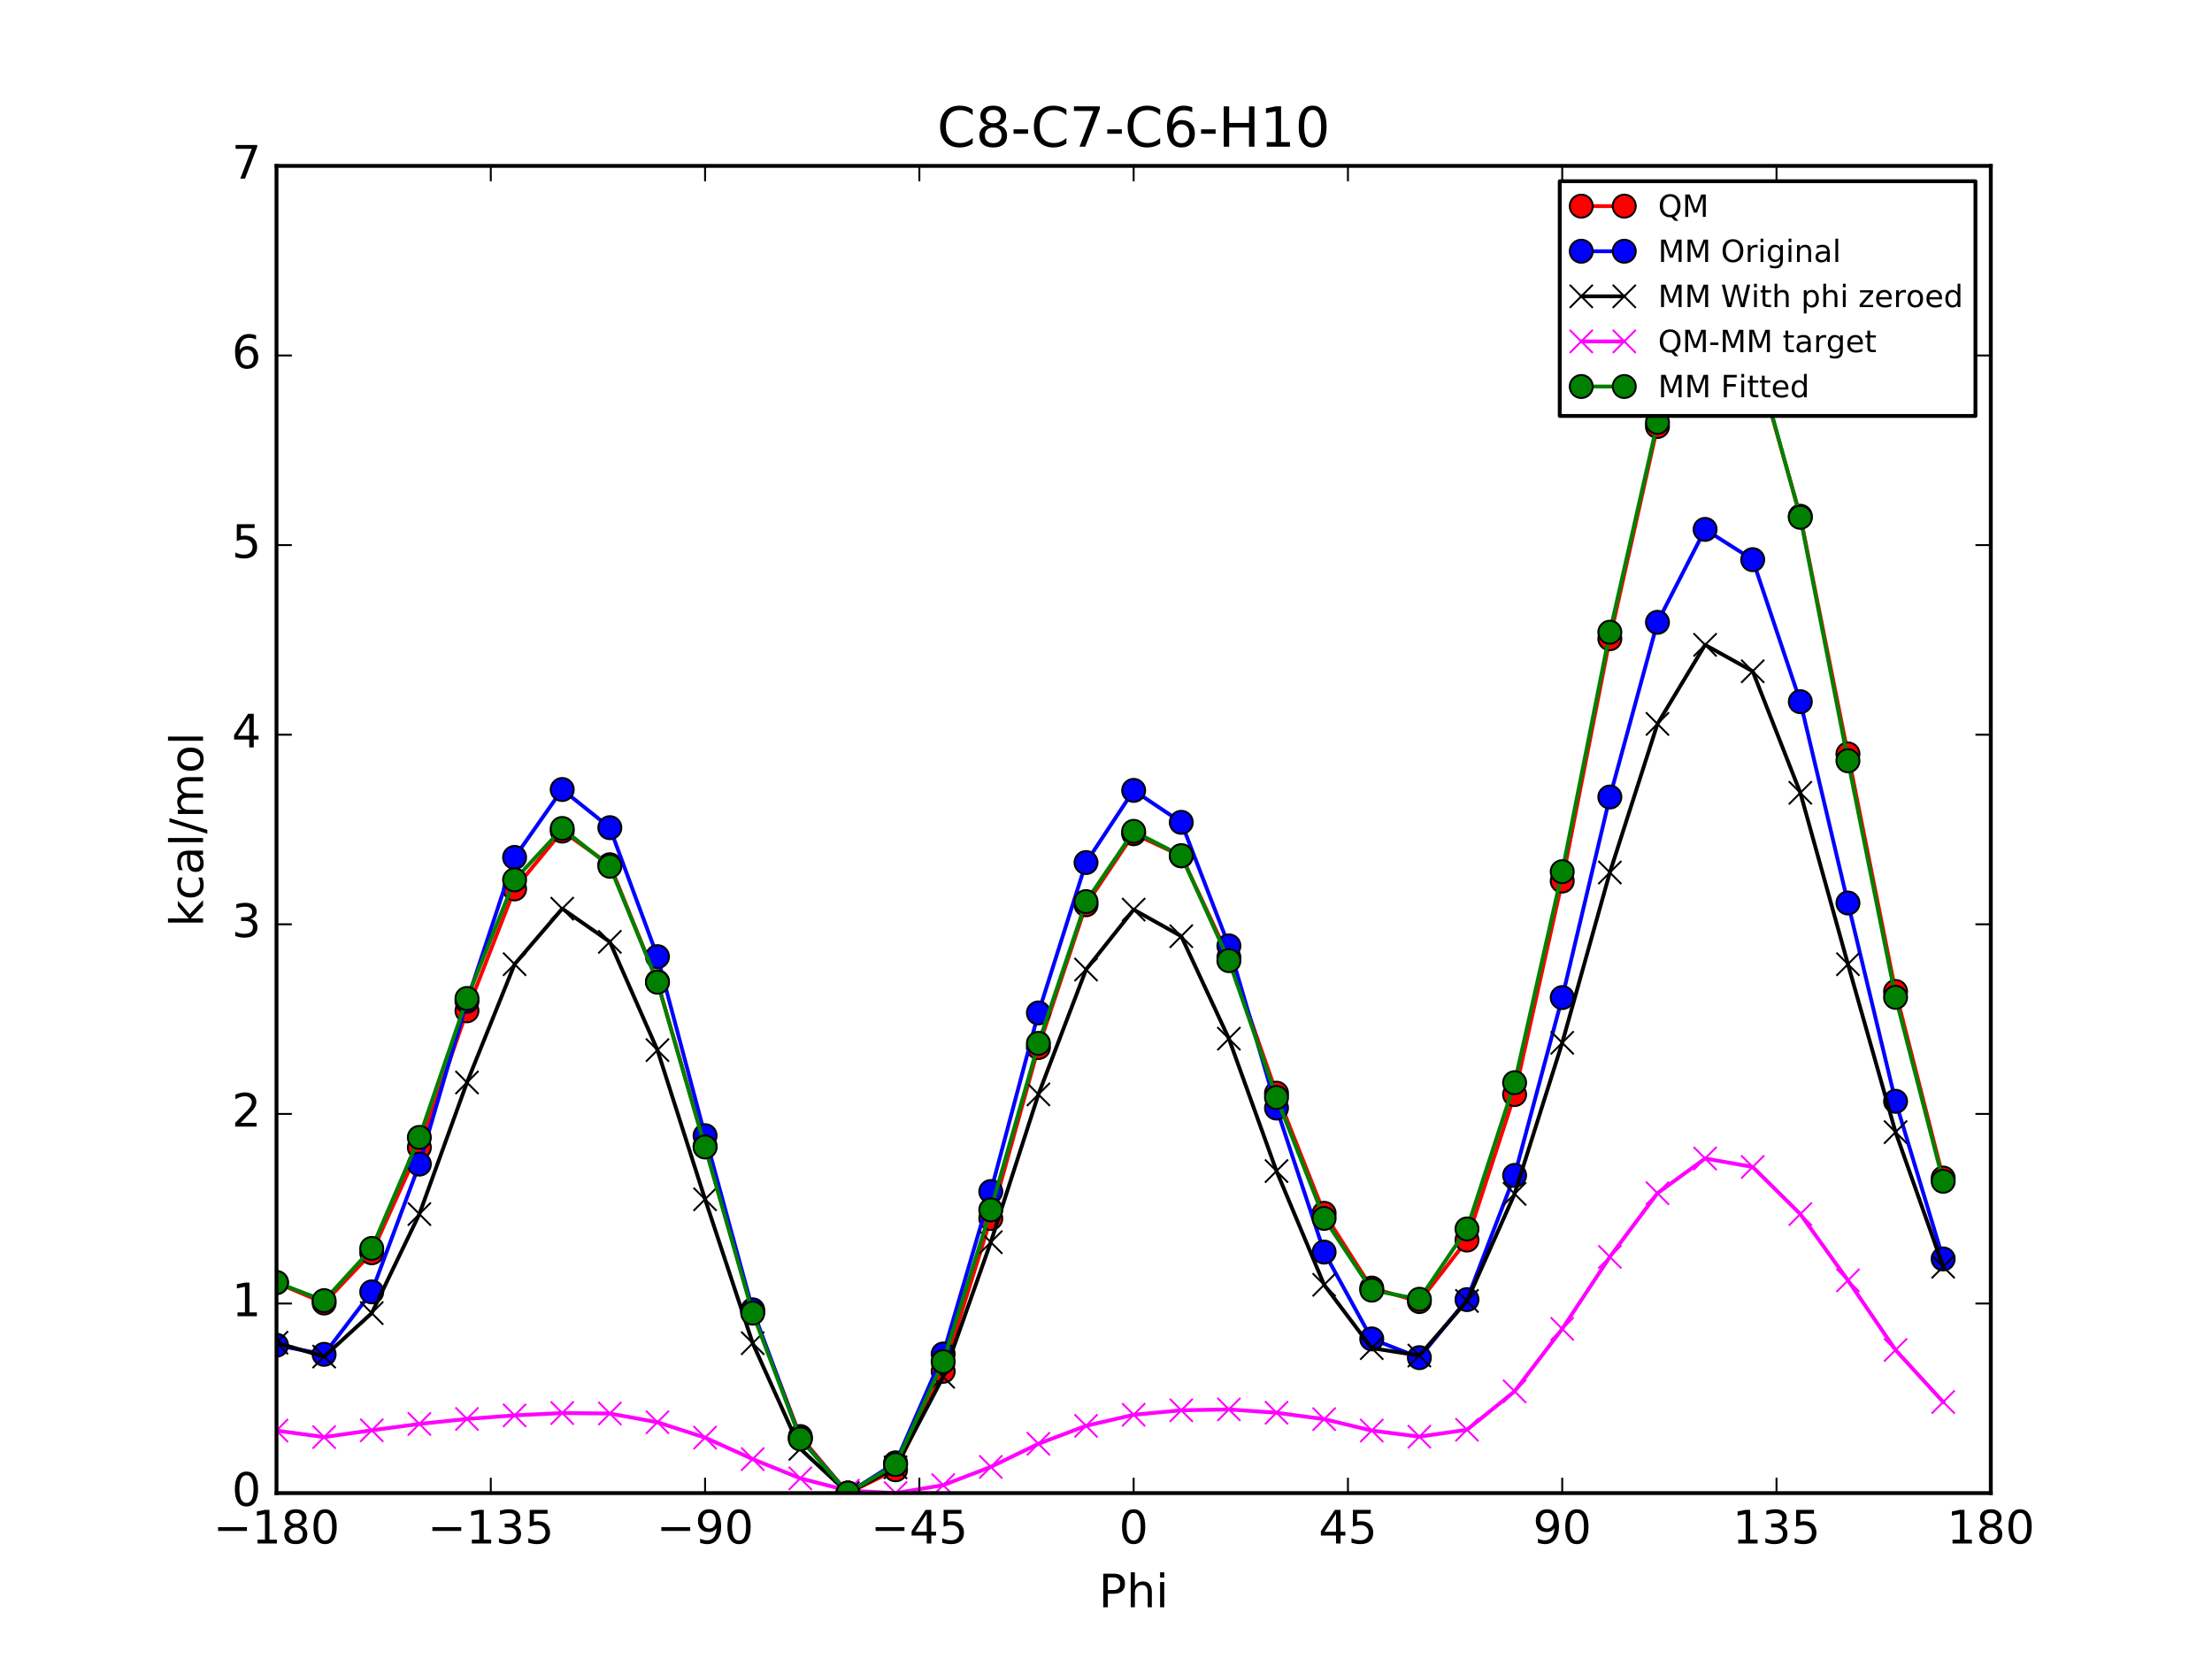 <?xml version="1.0" encoding="utf-8" standalone="no"?>
<!DOCTYPE svg PUBLIC "-//W3C//DTD SVG 1.1//EN"
  "http://www.w3.org/Graphics/SVG/1.1/DTD/svg11.dtd">
<!-- Created with matplotlib (http://matplotlib.org/) -->
<svg height="432pt" version="1.1" viewBox="0 0 576 432" width="576pt" xmlns="http://www.w3.org/2000/svg" xmlns:xlink="http://www.w3.org/1999/xlink">
 <defs>
  <style type="text/css">
*{stroke-linecap:butt;stroke-linejoin:round;stroke-miterlimit:100000;}
  </style>
 </defs>
 <g id="figure_1">
  <g id="patch_1">
   <path d="M 0 432 
L 576 432 
L 576 0 
L 0 0 
z
" style="fill:#ffffff;"/>
  </g>
  <g id="axes_1">
   <g id="patch_2">
    <path d="M 72 388.8 
L 518.4 388.8 
L 518.4 43.2 
L 72 43.2 
z
" style="fill:#ffffff;"/>
   </g>
   <g id="line2d_1">
    <path clip-path="url(#p65af4b7177)" d="M 72 334.004 
L 84.4 339.303 
L 96.8 326.223 
L 109.2 298.776 
L 121.6 263.204 
L 134 231.478 
L 146.4 216.416 
L 158.8 225.176 
L 171.2 255.639 
L 183.6 298.487 
L 196 341.553 
L 208.4 374.073 
L 220.8 388.8 
L 233.2 382.733 
L 245.6 357.092 
L 258 317.289 
L 270.4 272.782 
L 282.8 235.596 
L 295.199 217.103 
L 307.6 222.866 
L 320 249.318 
L 332.4 284.662 
L 344.8 315.944 
L 357.2 335.404 
L 369.6 338.927 
L 382 322.914 
L 394.4 285.018 
L 406.8 229.42 
L 419.2 166.324 
L 431.6 111.054 
L 444 81.426 
L 456.4 90.508 
L 468.8 134.426 
L 481.2 196.321 
L 493.6 258.185 
L 506 306.769 
" style="fill:none;stroke:#ff0000;stroke-linecap:square;"/>
    <defs>
     <path d="M 0 3 
C 0.796 3 1.559 2.684 2.121 2.121 
C 2.684 1.559 3 0.796 3 0 
C 3 -0.796 2.684 -1.559 2.121 -2.121 
C 1.559 -2.684 0.796 -3 0 -3 
C -0.796 -3 -1.559 -2.684 -2.121 -2.121 
C -2.684 -1.559 -3 -0.796 -3 0 
C -3 0.796 -2.684 1.559 -2.121 2.121 
C -1.559 2.684 -0.796 3 0 3 
z
" id="m180987ac4f" style="stroke:#000000;stroke-width:0.5;"/>
    </defs>
    <g clip-path="url(#p65af4b7177)">
     <use style="fill:#ff0000;stroke:#000000;stroke-width:0.5;" x="72" xlink:href="#m180987ac4f" y="334.004"/>
     <use style="fill:#ff0000;stroke:#000000;stroke-width:0.5;" x="84.4" xlink:href="#m180987ac4f" y="339.303"/>
     <use style="fill:#ff0000;stroke:#000000;stroke-width:0.5;" x="96.8" xlink:href="#m180987ac4f" y="326.223"/>
     <use style="fill:#ff0000;stroke:#000000;stroke-width:0.5;" x="109.2" xlink:href="#m180987ac4f" y="298.776"/>
     <use style="fill:#ff0000;stroke:#000000;stroke-width:0.5;" x="121.6" xlink:href="#m180987ac4f" y="263.204"/>
     <use style="fill:#ff0000;stroke:#000000;stroke-width:0.5;" x="134" xlink:href="#m180987ac4f" y="231.478"/>
     <use style="fill:#ff0000;stroke:#000000;stroke-width:0.5;" x="146.4" xlink:href="#m180987ac4f" y="216.416"/>
     <use style="fill:#ff0000;stroke:#000000;stroke-width:0.5;" x="158.8" xlink:href="#m180987ac4f" y="225.176"/>
     <use style="fill:#ff0000;stroke:#000000;stroke-width:0.5;" x="171.2" xlink:href="#m180987ac4f" y="255.639"/>
     <use style="fill:#ff0000;stroke:#000000;stroke-width:0.5;" x="183.6" xlink:href="#m180987ac4f" y="298.487"/>
     <use style="fill:#ff0000;stroke:#000000;stroke-width:0.5;" x="196" xlink:href="#m180987ac4f" y="341.553"/>
     <use style="fill:#ff0000;stroke:#000000;stroke-width:0.5;" x="208.4" xlink:href="#m180987ac4f" y="374.073"/>
     <use style="fill:#ff0000;stroke:#000000;stroke-width:0.5;" x="220.8" xlink:href="#m180987ac4f" y="388.8"/>
     <use style="fill:#ff0000;stroke:#000000;stroke-width:0.5;" x="233.2" xlink:href="#m180987ac4f" y="382.733"/>
     <use style="fill:#ff0000;stroke:#000000;stroke-width:0.5;" x="245.6" xlink:href="#m180987ac4f" y="357.092"/>
     <use style="fill:#ff0000;stroke:#000000;stroke-width:0.5;" x="258" xlink:href="#m180987ac4f" y="317.289"/>
     <use style="fill:#ff0000;stroke:#000000;stroke-width:0.5;" x="270.4" xlink:href="#m180987ac4f" y="272.782"/>
     <use style="fill:#ff0000;stroke:#000000;stroke-width:0.5;" x="282.8" xlink:href="#m180987ac4f" y="235.596"/>
     <use style="fill:#ff0000;stroke:#000000;stroke-width:0.5;" x="295.199" xlink:href="#m180987ac4f" y="217.103"/>
     <use style="fill:#ff0000;stroke:#000000;stroke-width:0.5;" x="307.6" xlink:href="#m180987ac4f" y="222.866"/>
     <use style="fill:#ff0000;stroke:#000000;stroke-width:0.5;" x="320" xlink:href="#m180987ac4f" y="249.318"/>
     <use style="fill:#ff0000;stroke:#000000;stroke-width:0.5;" x="332.4" xlink:href="#m180987ac4f" y="284.662"/>
     <use style="fill:#ff0000;stroke:#000000;stroke-width:0.5;" x="344.8" xlink:href="#m180987ac4f" y="315.944"/>
     <use style="fill:#ff0000;stroke:#000000;stroke-width:0.5;" x="357.2" xlink:href="#m180987ac4f" y="335.404"/>
     <use style="fill:#ff0000;stroke:#000000;stroke-width:0.5;" x="369.6" xlink:href="#m180987ac4f" y="338.927"/>
     <use style="fill:#ff0000;stroke:#000000;stroke-width:0.5;" x="382" xlink:href="#m180987ac4f" y="322.914"/>
     <use style="fill:#ff0000;stroke:#000000;stroke-width:0.5;" x="394.4" xlink:href="#m180987ac4f" y="285.018"/>
     <use style="fill:#ff0000;stroke:#000000;stroke-width:0.5;" x="406.8" xlink:href="#m180987ac4f" y="229.42"/>
     <use style="fill:#ff0000;stroke:#000000;stroke-width:0.5;" x="419.2" xlink:href="#m180987ac4f" y="166.324"/>
     <use style="fill:#ff0000;stroke:#000000;stroke-width:0.5;" x="431.6" xlink:href="#m180987ac4f" y="111.054"/>
     <use style="fill:#ff0000;stroke:#000000;stroke-width:0.5;" x="444" xlink:href="#m180987ac4f" y="81.426"/>
     <use style="fill:#ff0000;stroke:#000000;stroke-width:0.5;" x="456.4" xlink:href="#m180987ac4f" y="90.508"/>
     <use style="fill:#ff0000;stroke:#000000;stroke-width:0.5;" x="468.8" xlink:href="#m180987ac4f" y="134.426"/>
     <use style="fill:#ff0000;stroke:#000000;stroke-width:0.5;" x="481.2" xlink:href="#m180987ac4f" y="196.321"/>
     <use style="fill:#ff0000;stroke:#000000;stroke-width:0.5;" x="493.6" xlink:href="#m180987ac4f" y="258.185"/>
     <use style="fill:#ff0000;stroke:#000000;stroke-width:0.5;" x="506" xlink:href="#m180987ac4f" y="306.769"/>
    </g>
   </g>
   <g id="line2d_2">
    <path clip-path="url(#p65af4b7177)" d="M 72 350.295 
L 84.4 352.666 
L 96.8 336.399 
L 109.2 303.131 
L 121.6 260.703 
L 134 223.265 
L 146.4 205.583 
L 158.8 215.523 
L 171.2 249.107 
L 183.6 295.721 
L 196 341.073 
L 208.4 374.572 
L 220.8 388.8 
L 233.2 380.92 
L 245.6 352.578 
L 258 310.272 
L 270.4 263.766 
L 282.8 224.608 
L 295.199 205.815 
L 307.6 214.134 
L 320 246.301 
L 332.4 288.541 
L 344.8 326.039 
L 357.2 348.651 
L 369.6 353.528 
L 382 338.413 
L 394.4 306.072 
L 406.8 259.764 
L 419.2 207.538 
L 431.6 162.047 
L 444 137.851 
L 456.4 145.736 
L 468.8 182.716 
L 481.2 235.141 
L 493.6 286.777 
L 506 327.819 
" style="fill:none;stroke:#0000ff;stroke-linecap:square;"/>
    <defs>
     <path d="M 0 3 
C 0.796 3 1.559 2.684 2.121 2.121 
C 2.684 1.559 3 0.796 3 0 
C 3 -0.796 2.684 -1.559 2.121 -2.121 
C 1.559 -2.684 0.796 -3 0 -3 
C -0.796 -3 -1.559 -2.684 -2.121 -2.121 
C -2.684 -1.559 -3 -0.796 -3 0 
C -3 0.796 -2.684 1.559 -2.121 2.121 
C -1.559 2.684 -0.796 3 0 3 
z
" id="m79dba9e8ef" style="stroke:#000000;stroke-width:0.5;"/>
    </defs>
    <g clip-path="url(#p65af4b7177)">
     <use style="fill:#0000ff;stroke:#000000;stroke-width:0.5;" x="72" xlink:href="#m79dba9e8ef" y="350.295"/>
     <use style="fill:#0000ff;stroke:#000000;stroke-width:0.5;" x="84.4" xlink:href="#m79dba9e8ef" y="352.666"/>
     <use style="fill:#0000ff;stroke:#000000;stroke-width:0.5;" x="96.8" xlink:href="#m79dba9e8ef" y="336.399"/>
     <use style="fill:#0000ff;stroke:#000000;stroke-width:0.5;" x="109.2" xlink:href="#m79dba9e8ef" y="303.131"/>
     <use style="fill:#0000ff;stroke:#000000;stroke-width:0.5;" x="121.6" xlink:href="#m79dba9e8ef" y="260.703"/>
     <use style="fill:#0000ff;stroke:#000000;stroke-width:0.5;" x="134" xlink:href="#m79dba9e8ef" y="223.265"/>
     <use style="fill:#0000ff;stroke:#000000;stroke-width:0.5;" x="146.4" xlink:href="#m79dba9e8ef" y="205.583"/>
     <use style="fill:#0000ff;stroke:#000000;stroke-width:0.5;" x="158.8" xlink:href="#m79dba9e8ef" y="215.523"/>
     <use style="fill:#0000ff;stroke:#000000;stroke-width:0.5;" x="171.2" xlink:href="#m79dba9e8ef" y="249.107"/>
     <use style="fill:#0000ff;stroke:#000000;stroke-width:0.5;" x="183.6" xlink:href="#m79dba9e8ef" y="295.721"/>
     <use style="fill:#0000ff;stroke:#000000;stroke-width:0.5;" x="196" xlink:href="#m79dba9e8ef" y="341.073"/>
     <use style="fill:#0000ff;stroke:#000000;stroke-width:0.5;" x="208.4" xlink:href="#m79dba9e8ef" y="374.572"/>
     <use style="fill:#0000ff;stroke:#000000;stroke-width:0.5;" x="220.8" xlink:href="#m79dba9e8ef" y="388.8"/>
     <use style="fill:#0000ff;stroke:#000000;stroke-width:0.5;" x="233.2" xlink:href="#m79dba9e8ef" y="380.92"/>
     <use style="fill:#0000ff;stroke:#000000;stroke-width:0.5;" x="245.6" xlink:href="#m79dba9e8ef" y="352.578"/>
     <use style="fill:#0000ff;stroke:#000000;stroke-width:0.5;" x="258" xlink:href="#m79dba9e8ef" y="310.272"/>
     <use style="fill:#0000ff;stroke:#000000;stroke-width:0.5;" x="270.4" xlink:href="#m79dba9e8ef" y="263.766"/>
     <use style="fill:#0000ff;stroke:#000000;stroke-width:0.5;" x="282.8" xlink:href="#m79dba9e8ef" y="224.608"/>
     <use style="fill:#0000ff;stroke:#000000;stroke-width:0.5;" x="295.199" xlink:href="#m79dba9e8ef" y="205.815"/>
     <use style="fill:#0000ff;stroke:#000000;stroke-width:0.5;" x="307.6" xlink:href="#m79dba9e8ef" y="214.134"/>
     <use style="fill:#0000ff;stroke:#000000;stroke-width:0.5;" x="320" xlink:href="#m79dba9e8ef" y="246.301"/>
     <use style="fill:#0000ff;stroke:#000000;stroke-width:0.5;" x="332.4" xlink:href="#m79dba9e8ef" y="288.541"/>
     <use style="fill:#0000ff;stroke:#000000;stroke-width:0.5;" x="344.8" xlink:href="#m79dba9e8ef" y="326.039"/>
     <use style="fill:#0000ff;stroke:#000000;stroke-width:0.5;" x="357.2" xlink:href="#m79dba9e8ef" y="348.651"/>
     <use style="fill:#0000ff;stroke:#000000;stroke-width:0.5;" x="369.6" xlink:href="#m79dba9e8ef" y="353.528"/>
     <use style="fill:#0000ff;stroke:#000000;stroke-width:0.5;" x="382" xlink:href="#m79dba9e8ef" y="338.413"/>
     <use style="fill:#0000ff;stroke:#000000;stroke-width:0.5;" x="394.4" xlink:href="#m79dba9e8ef" y="306.072"/>
     <use style="fill:#0000ff;stroke:#000000;stroke-width:0.5;" x="406.8" xlink:href="#m79dba9e8ef" y="259.764"/>
     <use style="fill:#0000ff;stroke:#000000;stroke-width:0.5;" x="419.2" xlink:href="#m79dba9e8ef" y="207.538"/>
     <use style="fill:#0000ff;stroke:#000000;stroke-width:0.5;" x="431.6" xlink:href="#m79dba9e8ef" y="162.047"/>
     <use style="fill:#0000ff;stroke:#000000;stroke-width:0.5;" x="444" xlink:href="#m79dba9e8ef" y="137.851"/>
     <use style="fill:#0000ff;stroke:#000000;stroke-width:0.5;" x="456.4" xlink:href="#m79dba9e8ef" y="145.736"/>
     <use style="fill:#0000ff;stroke:#000000;stroke-width:0.5;" x="468.8" xlink:href="#m79dba9e8ef" y="182.716"/>
     <use style="fill:#0000ff;stroke:#000000;stroke-width:0.5;" x="481.2" xlink:href="#m79dba9e8ef" y="235.141"/>
     <use style="fill:#0000ff;stroke:#000000;stroke-width:0.5;" x="493.6" xlink:href="#m79dba9e8ef" y="286.777"/>
     <use style="fill:#0000ff;stroke:#000000;stroke-width:0.5;" x="506" xlink:href="#m79dba9e8ef" y="327.819"/>
    </g>
   </g>
   <g id="line2d_3">
    <path clip-path="url(#p65af4b7177)" d="M 72 349.639 
L 84.4 353.249 
L 96.8 341.935 
L 109.2 316.145 
L 121.6 281.874 
L 134 251.076 
L 146.4 236.617 
L 158.8 245.257 
L 171.2 273.45 
L 183.6 312.292 
L 196 349.766 
L 208.4 377.272 
L 220.8 388.8 
L 233.2 382.092 
L 245.6 358.523 
L 258 323.469 
L 270.4 284.983 
L 282.8 252.468 
L 295.199 236.858 
L 307.6 243.787 
L 320 270.468 
L 332.4 304.944 
L 344.8 334.559 
L 357.2 351.047 
L 369.6 352.983 
L 382 338.762 
L 394.4 310.876 
L 406.8 271.542 
L 419.2 227.196 
L 431.6 188.499 
L 444 167.919 
L 456.4 174.799 
L 468.8 206.445 
L 481.2 251.076 
L 493.6 294.804 
L 506 329.849 
" style="fill:none;stroke:#000000;stroke-linecap:square;"/>
    <defs>
     <path d="M -3 3 
L 3 -3 
M -3 -3 
L 3 3 
" id="md828e41829" style="stroke:#000000;stroke-width:0.5;"/>
    </defs>
    <g clip-path="url(#p65af4b7177)">
     <use style="stroke:#000000;stroke-width:0.5;" x="72" xlink:href="#md828e41829" y="349.639"/>
     <use style="stroke:#000000;stroke-width:0.5;" x="84.4" xlink:href="#md828e41829" y="353.249"/>
     <use style="stroke:#000000;stroke-width:0.5;" x="96.8" xlink:href="#md828e41829" y="341.935"/>
     <use style="stroke:#000000;stroke-width:0.5;" x="109.2" xlink:href="#md828e41829" y="316.145"/>
     <use style="stroke:#000000;stroke-width:0.5;" x="121.6" xlink:href="#md828e41829" y="281.874"/>
     <use style="stroke:#000000;stroke-width:0.5;" x="134" xlink:href="#md828e41829" y="251.076"/>
     <use style="stroke:#000000;stroke-width:0.5;" x="146.4" xlink:href="#md828e41829" y="236.617"/>
     <use style="stroke:#000000;stroke-width:0.5;" x="158.8" xlink:href="#md828e41829" y="245.257"/>
     <use style="stroke:#000000;stroke-width:0.5;" x="171.2" xlink:href="#md828e41829" y="273.45"/>
     <use style="stroke:#000000;stroke-width:0.5;" x="183.6" xlink:href="#md828e41829" y="312.292"/>
     <use style="stroke:#000000;stroke-width:0.5;" x="196" xlink:href="#md828e41829" y="349.766"/>
     <use style="stroke:#000000;stroke-width:0.5;" x="208.4" xlink:href="#md828e41829" y="377.272"/>
     <use style="stroke:#000000;stroke-width:0.5;" x="220.8" xlink:href="#md828e41829" y="388.8"/>
     <use style="stroke:#000000;stroke-width:0.5;" x="233.2" xlink:href="#md828e41829" y="382.092"/>
     <use style="stroke:#000000;stroke-width:0.5;" x="245.6" xlink:href="#md828e41829" y="358.523"/>
     <use style="stroke:#000000;stroke-width:0.5;" x="258" xlink:href="#md828e41829" y="323.469"/>
     <use style="stroke:#000000;stroke-width:0.5;" x="270.4" xlink:href="#md828e41829" y="284.983"/>
     <use style="stroke:#000000;stroke-width:0.5;" x="282.8" xlink:href="#md828e41829" y="252.468"/>
     <use style="stroke:#000000;stroke-width:0.5;" x="295.199" xlink:href="#md828e41829" y="236.858"/>
     <use style="stroke:#000000;stroke-width:0.5;" x="307.6" xlink:href="#md828e41829" y="243.787"/>
     <use style="stroke:#000000;stroke-width:0.5;" x="320" xlink:href="#md828e41829" y="270.468"/>
     <use style="stroke:#000000;stroke-width:0.5;" x="332.4" xlink:href="#md828e41829" y="304.944"/>
     <use style="stroke:#000000;stroke-width:0.5;" x="344.8" xlink:href="#md828e41829" y="334.559"/>
     <use style="stroke:#000000;stroke-width:0.5;" x="357.2" xlink:href="#md828e41829" y="351.047"/>
     <use style="stroke:#000000;stroke-width:0.5;" x="369.6" xlink:href="#md828e41829" y="352.983"/>
     <use style="stroke:#000000;stroke-width:0.5;" x="382" xlink:href="#md828e41829" y="338.762"/>
     <use style="stroke:#000000;stroke-width:0.5;" x="394.4" xlink:href="#md828e41829" y="310.876"/>
     <use style="stroke:#000000;stroke-width:0.5;" x="406.8" xlink:href="#md828e41829" y="271.542"/>
     <use style="stroke:#000000;stroke-width:0.5;" x="419.2" xlink:href="#md828e41829" y="227.196"/>
     <use style="stroke:#000000;stroke-width:0.5;" x="431.6" xlink:href="#md828e41829" y="188.499"/>
     <use style="stroke:#000000;stroke-width:0.5;" x="444" xlink:href="#md828e41829" y="167.919"/>
     <use style="stroke:#000000;stroke-width:0.5;" x="456.4" xlink:href="#md828e41829" y="174.799"/>
     <use style="stroke:#000000;stroke-width:0.5;" x="468.8" xlink:href="#md828e41829" y="206.445"/>
     <use style="stroke:#000000;stroke-width:0.5;" x="481.2" xlink:href="#md828e41829" y="251.076"/>
     <use style="stroke:#000000;stroke-width:0.5;" x="493.6" xlink:href="#md828e41829" y="294.804"/>
     <use style="stroke:#000000;stroke-width:0.5;" x="506" xlink:href="#md828e41829" y="329.849"/>
    </g>
   </g>
   <g id="line2d_4">
    <path clip-path="url(#p65af4b7177)" d="M 72 372.524 
L 84.4 374.212 
L 96.8 372.447 
L 109.2 370.789 
L 121.6 369.488 
L 134 368.562 
L 146.4 367.957 
L 158.8 368.078 
L 171.2 370.348 
L 183.6 374.355 
L 196 379.947 
L 208.4 384.96 
L 220.8 388.159 
L 233.2 388.8 
L 245.6 386.728 
L 258 381.978 
L 270.4 375.958 
L 282.8 371.287 
L 295.199 368.404 
L 307.6 367.238 
L 320 367.009 
L 332.4 367.877 
L 344.8 369.543 
L 357.2 372.515 
L 369.6 374.103 
L 382 372.31 
L 394.4 362.301 
L 406.8 346.037 
L 419.2 327.287 
L 431.6 310.713 
L 444 301.666 
L 456.4 303.868 
L 468.8 316.14 
L 481.2 333.404 
L 493.6 351.54 
L 506 365.079 
" style="fill:none;stroke:#ff00ff;stroke-linecap:square;"/>
    <defs>
     <path d="M -3 3 
L 3 -3 
M -3 -3 
L 3 3 
" id="m6e4f36aae2" style="stroke:#ff00ff;stroke-width:0.5;"/>
    </defs>
    <g clip-path="url(#p65af4b7177)">
     <use style="fill:#ff00ff;stroke:#ff00ff;stroke-width:0.5;" x="72" xlink:href="#m6e4f36aae2" y="372.524"/>
     <use style="fill:#ff00ff;stroke:#ff00ff;stroke-width:0.5;" x="84.4" xlink:href="#m6e4f36aae2" y="374.212"/>
     <use style="fill:#ff00ff;stroke:#ff00ff;stroke-width:0.5;" x="96.8" xlink:href="#m6e4f36aae2" y="372.447"/>
     <use style="fill:#ff00ff;stroke:#ff00ff;stroke-width:0.5;" x="109.2" xlink:href="#m6e4f36aae2" y="370.789"/>
     <use style="fill:#ff00ff;stroke:#ff00ff;stroke-width:0.5;" x="121.6" xlink:href="#m6e4f36aae2" y="369.488"/>
     <use style="fill:#ff00ff;stroke:#ff00ff;stroke-width:0.5;" x="134" xlink:href="#m6e4f36aae2" y="368.562"/>
     <use style="fill:#ff00ff;stroke:#ff00ff;stroke-width:0.5;" x="146.4" xlink:href="#m6e4f36aae2" y="367.957"/>
     <use style="fill:#ff00ff;stroke:#ff00ff;stroke-width:0.5;" x="158.8" xlink:href="#m6e4f36aae2" y="368.078"/>
     <use style="fill:#ff00ff;stroke:#ff00ff;stroke-width:0.5;" x="171.2" xlink:href="#m6e4f36aae2" y="370.348"/>
     <use style="fill:#ff00ff;stroke:#ff00ff;stroke-width:0.5;" x="183.6" xlink:href="#m6e4f36aae2" y="374.355"/>
     <use style="fill:#ff00ff;stroke:#ff00ff;stroke-width:0.5;" x="196" xlink:href="#m6e4f36aae2" y="379.947"/>
     <use style="fill:#ff00ff;stroke:#ff00ff;stroke-width:0.5;" x="208.4" xlink:href="#m6e4f36aae2" y="384.96"/>
     <use style="fill:#ff00ff;stroke:#ff00ff;stroke-width:0.5;" x="220.8" xlink:href="#m6e4f36aae2" y="388.159"/>
     <use style="fill:#ff00ff;stroke:#ff00ff;stroke-width:0.5;" x="233.2" xlink:href="#m6e4f36aae2" y="388.8"/>
     <use style="fill:#ff00ff;stroke:#ff00ff;stroke-width:0.5;" x="245.6" xlink:href="#m6e4f36aae2" y="386.728"/>
     <use style="fill:#ff00ff;stroke:#ff00ff;stroke-width:0.5;" x="258" xlink:href="#m6e4f36aae2" y="381.978"/>
     <use style="fill:#ff00ff;stroke:#ff00ff;stroke-width:0.5;" x="270.4" xlink:href="#m6e4f36aae2" y="375.958"/>
     <use style="fill:#ff00ff;stroke:#ff00ff;stroke-width:0.5;" x="282.8" xlink:href="#m6e4f36aae2" y="371.287"/>
     <use style="fill:#ff00ff;stroke:#ff00ff;stroke-width:0.5;" x="295.199" xlink:href="#m6e4f36aae2" y="368.404"/>
     <use style="fill:#ff00ff;stroke:#ff00ff;stroke-width:0.5;" x="307.6" xlink:href="#m6e4f36aae2" y="367.238"/>
     <use style="fill:#ff00ff;stroke:#ff00ff;stroke-width:0.5;" x="320" xlink:href="#m6e4f36aae2" y="367.009"/>
     <use style="fill:#ff00ff;stroke:#ff00ff;stroke-width:0.5;" x="332.4" xlink:href="#m6e4f36aae2" y="367.877"/>
     <use style="fill:#ff00ff;stroke:#ff00ff;stroke-width:0.5;" x="344.8" xlink:href="#m6e4f36aae2" y="369.543"/>
     <use style="fill:#ff00ff;stroke:#ff00ff;stroke-width:0.5;" x="357.2" xlink:href="#m6e4f36aae2" y="372.515"/>
     <use style="fill:#ff00ff;stroke:#ff00ff;stroke-width:0.5;" x="369.6" xlink:href="#m6e4f36aae2" y="374.103"/>
     <use style="fill:#ff00ff;stroke:#ff00ff;stroke-width:0.5;" x="382" xlink:href="#m6e4f36aae2" y="372.31"/>
     <use style="fill:#ff00ff;stroke:#ff00ff;stroke-width:0.5;" x="394.4" xlink:href="#m6e4f36aae2" y="362.301"/>
     <use style="fill:#ff00ff;stroke:#ff00ff;stroke-width:0.5;" x="406.8" xlink:href="#m6e4f36aae2" y="346.037"/>
     <use style="fill:#ff00ff;stroke:#ff00ff;stroke-width:0.5;" x="419.2" xlink:href="#m6e4f36aae2" y="327.287"/>
     <use style="fill:#ff00ff;stroke:#ff00ff;stroke-width:0.5;" x="431.6" xlink:href="#m6e4f36aae2" y="310.713"/>
     <use style="fill:#ff00ff;stroke:#ff00ff;stroke-width:0.5;" x="444" xlink:href="#m6e4f36aae2" y="301.666"/>
     <use style="fill:#ff00ff;stroke:#ff00ff;stroke-width:0.5;" x="456.4" xlink:href="#m6e4f36aae2" y="303.868"/>
     <use style="fill:#ff00ff;stroke:#ff00ff;stroke-width:0.5;" x="468.8" xlink:href="#m6e4f36aae2" y="316.14"/>
     <use style="fill:#ff00ff;stroke:#ff00ff;stroke-width:0.5;" x="481.2" xlink:href="#m6e4f36aae2" y="333.404"/>
     <use style="fill:#ff00ff;stroke:#ff00ff;stroke-width:0.5;" x="493.6" xlink:href="#m6e4f36aae2" y="351.54"/>
     <use style="fill:#ff00ff;stroke:#ff00ff;stroke-width:0.5;" x="506" xlink:href="#m6e4f36aae2" y="365.079"/>
    </g>
   </g>
   <g id="line2d_5">
    <path clip-path="url(#p65af4b7177)" d="M 72 333.959 
L 84.4 338.682 
L 96.8 325.09 
L 109.2 296.178 
L 121.6 259.993 
L 134 229.113 
L 146.4 215.731 
L 158.8 225.571 
L 171.2 255.769 
L 183.6 298.676 
L 196 341.935 
L 208.4 374.692 
L 220.8 388.8 
L 233.2 381.373 
L 245.6 354.572 
L 258 315.055 
L 270.4 271.687 
L 282.8 234.776 
L 295.199 216.485 
L 307.6 222.821 
L 320 250.146 
L 332.4 285.78 
L 344.8 317.267 
L 357.2 335.954 
L 369.6 338.324 
L 382 320.02 
L 394.4 281.931 
L 406.8 226.983 
L 419.2 164.628 
L 431.6 109.983 
L 444 80.563 
L 456.4 89.814 
L 468.8 134.709 
L 481.2 198.101 
L 493.6 259.706 
L 506 307.61 
" style="fill:none;stroke:#008000;stroke-linecap:square;"/>
    <defs>
     <path d="M 0 3 
C 0.796 3 1.559 2.684 2.121 2.121 
C 2.684 1.559 3 0.796 3 0 
C 3 -0.796 2.684 -1.559 2.121 -2.121 
C 1.559 -2.684 0.796 -3 0 -3 
C -0.796 -3 -1.559 -2.684 -2.121 -2.121 
C -2.684 -1.559 -3 -0.796 -3 0 
C -3 0.796 -2.684 1.559 -2.121 2.121 
C -1.559 2.684 -0.796 3 0 3 
z
" id="m995bc94420" style="stroke:#000000;stroke-width:0.5;"/>
    </defs>
    <g clip-path="url(#p65af4b7177)">
     <use style="fill:#008000;stroke:#000000;stroke-width:0.5;" x="72" xlink:href="#m995bc94420" y="333.959"/>
     <use style="fill:#008000;stroke:#000000;stroke-width:0.5;" x="84.4" xlink:href="#m995bc94420" y="338.682"/>
     <use style="fill:#008000;stroke:#000000;stroke-width:0.5;" x="96.8" xlink:href="#m995bc94420" y="325.09"/>
     <use style="fill:#008000;stroke:#000000;stroke-width:0.5;" x="109.2" xlink:href="#m995bc94420" y="296.178"/>
     <use style="fill:#008000;stroke:#000000;stroke-width:0.5;" x="121.6" xlink:href="#m995bc94420" y="259.993"/>
     <use style="fill:#008000;stroke:#000000;stroke-width:0.5;" x="134" xlink:href="#m995bc94420" y="229.113"/>
     <use style="fill:#008000;stroke:#000000;stroke-width:0.5;" x="146.4" xlink:href="#m995bc94420" y="215.731"/>
     <use style="fill:#008000;stroke:#000000;stroke-width:0.5;" x="158.8" xlink:href="#m995bc94420" y="225.571"/>
     <use style="fill:#008000;stroke:#000000;stroke-width:0.5;" x="171.2" xlink:href="#m995bc94420" y="255.769"/>
     <use style="fill:#008000;stroke:#000000;stroke-width:0.5;" x="183.6" xlink:href="#m995bc94420" y="298.676"/>
     <use style="fill:#008000;stroke:#000000;stroke-width:0.5;" x="196" xlink:href="#m995bc94420" y="341.935"/>
     <use style="fill:#008000;stroke:#000000;stroke-width:0.5;" x="208.4" xlink:href="#m995bc94420" y="374.692"/>
     <use style="fill:#008000;stroke:#000000;stroke-width:0.5;" x="220.8" xlink:href="#m995bc94420" y="388.8"/>
     <use style="fill:#008000;stroke:#000000;stroke-width:0.5;" x="233.2" xlink:href="#m995bc94420" y="381.373"/>
     <use style="fill:#008000;stroke:#000000;stroke-width:0.5;" x="245.6" xlink:href="#m995bc94420" y="354.572"/>
     <use style="fill:#008000;stroke:#000000;stroke-width:0.5;" x="258" xlink:href="#m995bc94420" y="315.055"/>
     <use style="fill:#008000;stroke:#000000;stroke-width:0.5;" x="270.4" xlink:href="#m995bc94420" y="271.687"/>
     <use style="fill:#008000;stroke:#000000;stroke-width:0.5;" x="282.8" xlink:href="#m995bc94420" y="234.776"/>
     <use style="fill:#008000;stroke:#000000;stroke-width:0.5;" x="295.199" xlink:href="#m995bc94420" y="216.485"/>
     <use style="fill:#008000;stroke:#000000;stroke-width:0.5;" x="307.6" xlink:href="#m995bc94420" y="222.821"/>
     <use style="fill:#008000;stroke:#000000;stroke-width:0.5;" x="320" xlink:href="#m995bc94420" y="250.146"/>
     <use style="fill:#008000;stroke:#000000;stroke-width:0.5;" x="332.4" xlink:href="#m995bc94420" y="285.78"/>
     <use style="fill:#008000;stroke:#000000;stroke-width:0.5;" x="344.8" xlink:href="#m995bc94420" y="317.267"/>
     <use style="fill:#008000;stroke:#000000;stroke-width:0.5;" x="357.2" xlink:href="#m995bc94420" y="335.954"/>
     <use style="fill:#008000;stroke:#000000;stroke-width:0.5;" x="369.6" xlink:href="#m995bc94420" y="338.324"/>
     <use style="fill:#008000;stroke:#000000;stroke-width:0.5;" x="382" xlink:href="#m995bc94420" y="320.02"/>
     <use style="fill:#008000;stroke:#000000;stroke-width:0.5;" x="394.4" xlink:href="#m995bc94420" y="281.931"/>
     <use style="fill:#008000;stroke:#000000;stroke-width:0.5;" x="406.8" xlink:href="#m995bc94420" y="226.983"/>
     <use style="fill:#008000;stroke:#000000;stroke-width:0.5;" x="419.2" xlink:href="#m995bc94420" y="164.628"/>
     <use style="fill:#008000;stroke:#000000;stroke-width:0.5;" x="431.6" xlink:href="#m995bc94420" y="109.983"/>
     <use style="fill:#008000;stroke:#000000;stroke-width:0.5;" x="444" xlink:href="#m995bc94420" y="80.563"/>
     <use style="fill:#008000;stroke:#000000;stroke-width:0.5;" x="456.4" xlink:href="#m995bc94420" y="89.814"/>
     <use style="fill:#008000;stroke:#000000;stroke-width:0.5;" x="468.8" xlink:href="#m995bc94420" y="134.709"/>
     <use style="fill:#008000;stroke:#000000;stroke-width:0.5;" x="481.2" xlink:href="#m995bc94420" y="198.101"/>
     <use style="fill:#008000;stroke:#000000;stroke-width:0.5;" x="493.6" xlink:href="#m995bc94420" y="259.706"/>
     <use style="fill:#008000;stroke:#000000;stroke-width:0.5;" x="506" xlink:href="#m995bc94420" y="307.61"/>
    </g>
   </g>
   <g id="patch_3">
    <path d="M 72 43.2 
L 518.4 43.2 
" style="fill:none;stroke:#000000;stroke-linecap:square;stroke-linejoin:miter;"/>
   </g>
   <g id="patch_4">
    <path d="M 72 388.8 
L 518.4 388.8 
" style="fill:none;stroke:#000000;stroke-linecap:square;stroke-linejoin:miter;"/>
   </g>
   <g id="patch_5">
    <path d="M 72 388.8 
L 72 43.2 
" style="fill:none;stroke:#000000;stroke-linecap:square;stroke-linejoin:miter;"/>
   </g>
   <g id="patch_6">
    <path d="M 518.4 388.8 
L 518.4 43.2 
" style="fill:none;stroke:#000000;stroke-linecap:square;stroke-linejoin:miter;"/>
   </g>
   <g id="matplotlib.axis_1">
    <g id="xtick_1">
     <g id="line2d_6">
      <defs>
       <path d="M 0 0 
L 0 -4 
" id="m6ccae7aa8d" style="stroke:#000000;stroke-width:0.5;"/>
      </defs>
      <g>
       <use style="stroke:#000000;stroke-width:0.5;" x="72.0" xlink:href="#m6ccae7aa8d" y="388.8"/>
      </g>
     </g>
     <g id="line2d_7">
      <defs>
       <path d="M 0 0 
L 0 4 
" id="md58098a9a8" style="stroke:#000000;stroke-width:0.5;"/>
      </defs>
      <g>
       <use style="stroke:#000000;stroke-width:0.5;" x="72.0" xlink:href="#md58098a9a8" y="43.2"/>
      </g>
     </g>
     <g id="text_1">
      <!-- −180 -->
      <defs>
       <path d="M 10.594 35.5 
L 73.188 35.5 
L 73.188 27.203 
L 10.594 27.203 
z
" id="BitstreamVeraSans-Roman-2212"/>
       <path d="M 12.406 8.297 
L 28.516 8.297 
L 28.516 63.922 
L 10.984 60.406 
L 10.984 69.391 
L 28.422 72.906 
L 38.281 72.906 
L 38.281 8.297 
L 54.391 8.297 
L 54.391 0 
L 12.406 0 
z
" id="BitstreamVeraSans-Roman-31"/>
       <path d="M 31.781 34.625 
Q 24.75 34.625 20.719 30.859 
Q 16.703 27.094 16.703 20.516 
Q 16.703 13.922 20.719 10.156 
Q 24.75 6.391 31.781 6.391 
Q 38.812 6.391 42.859 10.172 
Q 46.922 13.969 46.922 20.516 
Q 46.922 27.094 42.891 30.859 
Q 38.875 34.625 31.781 34.625 
M 21.922 38.812 
Q 15.578 40.375 12.031 44.719 
Q 8.5 49.078 8.5 55.328 
Q 8.5 64.062 14.719 69.141 
Q 20.953 74.219 31.781 74.219 
Q 42.672 74.219 48.875 69.141 
Q 55.078 64.062 55.078 55.328 
Q 55.078 49.078 51.531 44.719 
Q 48 40.375 41.703 38.812 
Q 48.828 37.156 52.797 32.312 
Q 56.781 27.484 56.781 20.516 
Q 56.781 9.906 50.312 4.234 
Q 43.844 -1.422 31.781 -1.422 
Q 19.734 -1.422 13.25 4.234 
Q 6.781 9.906 6.781 20.516 
Q 6.781 27.484 10.781 32.312 
Q 14.797 37.156 21.922 38.812 
M 18.312 54.391 
Q 18.312 48.734 21.844 45.562 
Q 25.391 42.391 31.781 42.391 
Q 38.141 42.391 41.719 45.562 
Q 45.312 48.734 45.312 54.391 
Q 45.312 60.062 41.719 63.234 
Q 38.141 66.406 31.781 66.406 
Q 25.391 66.406 21.844 63.234 
Q 18.312 60.062 18.312 54.391 
" id="BitstreamVeraSans-Roman-38"/>
       <path d="M 31.781 66.406 
Q 24.172 66.406 20.328 58.906 
Q 16.5 51.422 16.5 36.375 
Q 16.5 21.391 20.328 13.891 
Q 24.172 6.391 31.781 6.391 
Q 39.453 6.391 43.281 13.891 
Q 47.125 21.391 47.125 36.375 
Q 47.125 51.422 43.281 58.906 
Q 39.453 66.406 31.781 66.406 
M 31.781 74.219 
Q 44.047 74.219 50.516 64.516 
Q 56.984 54.828 56.984 36.375 
Q 56.984 17.969 50.516 8.266 
Q 44.047 -1.422 31.781 -1.422 
Q 19.531 -1.422 13.062 8.266 
Q 6.594 17.969 6.594 36.375 
Q 6.594 54.828 13.062 64.516 
Q 19.531 74.219 31.781 74.219 
" id="BitstreamVeraSans-Roman-30"/>
      </defs>
      <g transform="translate(55.52 401.918)scale(0.12 -0.12)">
       <use xlink:href="#BitstreamVeraSans-Roman-2212"/>
       <use x="83.789" xlink:href="#BitstreamVeraSans-Roman-31"/>
       <use x="147.412" xlink:href="#BitstreamVeraSans-Roman-38"/>
       <use x="211.035" xlink:href="#BitstreamVeraSans-Roman-30"/>
      </g>
     </g>
    </g>
    <g id="xtick_2">
     <g id="line2d_8">
      <g>
       <use style="stroke:#000000;stroke-width:0.5;" x="127.8" xlink:href="#m6ccae7aa8d" y="388.8"/>
      </g>
     </g>
     <g id="line2d_9">
      <g>
       <use style="stroke:#000000;stroke-width:0.5;" x="127.8" xlink:href="#md58098a9a8" y="43.2"/>
      </g>
     </g>
     <g id="text_2">
      <!-- −135 -->
      <defs>
       <path d="M 40.578 39.312 
Q 47.656 37.797 51.625 33 
Q 55.609 28.219 55.609 21.188 
Q 55.609 10.406 48.188 4.484 
Q 40.766 -1.422 27.094 -1.422 
Q 22.516 -1.422 17.656 -0.516 
Q 12.797 0.391 7.625 2.203 
L 7.625 11.719 
Q 11.719 9.328 16.594 8.109 
Q 21.484 6.891 26.812 6.891 
Q 36.078 6.891 40.938 10.547 
Q 45.797 14.203 45.797 21.188 
Q 45.797 27.641 41.281 31.266 
Q 36.766 34.906 28.719 34.906 
L 20.219 34.906 
L 20.219 43.016 
L 29.109 43.016 
Q 36.375 43.016 40.234 45.922 
Q 44.094 48.828 44.094 54.297 
Q 44.094 59.906 40.109 62.906 
Q 36.141 65.922 28.719 65.922 
Q 24.656 65.922 20.016 65.031 
Q 15.375 64.156 9.812 62.312 
L 9.812 71.094 
Q 15.438 72.656 20.344 73.438 
Q 25.25 74.219 29.594 74.219 
Q 40.828 74.219 47.359 69.109 
Q 53.906 64.016 53.906 55.328 
Q 53.906 49.266 50.438 45.094 
Q 46.969 40.922 40.578 39.312 
" id="BitstreamVeraSans-Roman-33"/>
       <path d="M 10.797 72.906 
L 49.516 72.906 
L 49.516 64.594 
L 19.828 64.594 
L 19.828 46.734 
Q 21.969 47.469 24.109 47.828 
Q 26.266 48.188 28.422 48.188 
Q 40.625 48.188 47.75 41.5 
Q 54.891 34.812 54.891 23.391 
Q 54.891 11.625 47.562 5.094 
Q 40.234 -1.422 26.906 -1.422 
Q 22.312 -1.422 17.547 -0.641 
Q 12.797 0.141 7.719 1.703 
L 7.719 11.625 
Q 12.109 9.234 16.797 8.062 
Q 21.484 6.891 26.703 6.891 
Q 35.156 6.891 40.078 11.328 
Q 45.016 15.766 45.016 23.391 
Q 45.016 31 40.078 35.438 
Q 35.156 39.891 26.703 39.891 
Q 22.75 39.891 18.812 39.016 
Q 14.891 38.141 10.797 36.281 
z
" id="BitstreamVeraSans-Roman-35"/>
      </defs>
      <g transform="translate(111.32 401.918)scale(0.12 -0.12)">
       <use xlink:href="#BitstreamVeraSans-Roman-2212"/>
       <use x="83.789" xlink:href="#BitstreamVeraSans-Roman-31"/>
       <use x="147.412" xlink:href="#BitstreamVeraSans-Roman-33"/>
       <use x="211.035" xlink:href="#BitstreamVeraSans-Roman-35"/>
      </g>
     </g>
    </g>
    <g id="xtick_3">
     <g id="line2d_10">
      <g>
       <use style="stroke:#000000;stroke-width:0.5;" x="183.6" xlink:href="#m6ccae7aa8d" y="388.8"/>
      </g>
     </g>
     <g id="line2d_11">
      <g>
       <use style="stroke:#000000;stroke-width:0.5;" x="183.6" xlink:href="#md58098a9a8" y="43.2"/>
      </g>
     </g>
     <g id="text_3">
      <!-- −90 -->
      <defs>
       <path d="M 10.984 1.516 
L 10.984 10.5 
Q 14.703 8.734 18.5 7.812 
Q 22.312 6.891 25.984 6.891 
Q 35.75 6.891 40.891 13.453 
Q 46.047 20.016 46.781 33.406 
Q 43.953 29.203 39.594 26.953 
Q 35.25 24.703 29.984 24.703 
Q 19.047 24.703 12.672 31.312 
Q 6.297 37.938 6.297 49.422 
Q 6.297 60.641 12.938 67.422 
Q 19.578 74.219 30.609 74.219 
Q 43.266 74.219 49.922 64.516 
Q 56.594 54.828 56.594 36.375 
Q 56.594 19.141 48.406 8.859 
Q 40.234 -1.422 26.422 -1.422 
Q 22.703 -1.422 18.891 -0.688 
Q 15.094 0.047 10.984 1.516 
M 30.609 32.422 
Q 37.25 32.422 41.125 36.953 
Q 45.016 41.5 45.016 49.422 
Q 45.016 57.281 41.125 61.844 
Q 37.25 66.406 30.609 66.406 
Q 23.969 66.406 20.094 61.844 
Q 16.219 57.281 16.219 49.422 
Q 16.219 41.5 20.094 36.953 
Q 23.969 32.422 30.609 32.422 
" id="BitstreamVeraSans-Roman-39"/>
      </defs>
      <g transform="translate(170.937 401.918)scale(0.12 -0.12)">
       <use xlink:href="#BitstreamVeraSans-Roman-2212"/>
       <use x="83.789" xlink:href="#BitstreamVeraSans-Roman-39"/>
       <use x="147.412" xlink:href="#BitstreamVeraSans-Roman-30"/>
      </g>
     </g>
    </g>
    <g id="xtick_4">
     <g id="line2d_12">
      <g>
       <use style="stroke:#000000;stroke-width:0.5;" x="239.4" xlink:href="#m6ccae7aa8d" y="388.8"/>
      </g>
     </g>
     <g id="line2d_13">
      <g>
       <use style="stroke:#000000;stroke-width:0.5;" x="239.4" xlink:href="#md58098a9a8" y="43.2"/>
      </g>
     </g>
     <g id="text_4">
      <!-- −45 -->
      <defs>
       <path d="M 37.797 64.312 
L 12.891 25.391 
L 37.797 25.391 
z
M 35.203 72.906 
L 47.609 72.906 
L 47.609 25.391 
L 58.016 25.391 
L 58.016 17.188 
L 47.609 17.188 
L 47.609 0 
L 37.797 0 
L 37.797 17.188 
L 4.891 17.188 
L 4.891 26.703 
z
" id="BitstreamVeraSans-Roman-34"/>
      </defs>
      <g transform="translate(226.737 401.918)scale(0.12 -0.12)">
       <use xlink:href="#BitstreamVeraSans-Roman-2212"/>
       <use x="83.789" xlink:href="#BitstreamVeraSans-Roman-34"/>
       <use x="147.412" xlink:href="#BitstreamVeraSans-Roman-35"/>
      </g>
     </g>
    </g>
    <g id="xtick_5">
     <g id="line2d_14">
      <g>
       <use style="stroke:#000000;stroke-width:0.5;" x="295.2" xlink:href="#m6ccae7aa8d" y="388.8"/>
      </g>
     </g>
     <g id="line2d_15">
      <g>
       <use style="stroke:#000000;stroke-width:0.5;" x="295.2" xlink:href="#md58098a9a8" y="43.2"/>
      </g>
     </g>
     <g id="text_5">
      <!-- 0 -->
      <g transform="translate(291.382 401.918)scale(0.12 -0.12)">
       <use xlink:href="#BitstreamVeraSans-Roman-30"/>
      </g>
     </g>
    </g>
    <g id="xtick_6">
     <g id="line2d_16">
      <g>
       <use style="stroke:#000000;stroke-width:0.5;" x="351.0" xlink:href="#m6ccae7aa8d" y="388.8"/>
      </g>
     </g>
     <g id="line2d_17">
      <g>
       <use style="stroke:#000000;stroke-width:0.5;" x="351.0" xlink:href="#md58098a9a8" y="43.2"/>
      </g>
     </g>
     <g id="text_6">
      <!-- 45 -->
      <g transform="translate(343.365 401.918)scale(0.12 -0.12)">
       <use xlink:href="#BitstreamVeraSans-Roman-34"/>
       <use x="63.623" xlink:href="#BitstreamVeraSans-Roman-35"/>
      </g>
     </g>
    </g>
    <g id="xtick_7">
     <g id="line2d_18">
      <g>
       <use style="stroke:#000000;stroke-width:0.5;" x="406.8" xlink:href="#m6ccae7aa8d" y="388.8"/>
      </g>
     </g>
     <g id="line2d_19">
      <g>
       <use style="stroke:#000000;stroke-width:0.5;" x="406.8" xlink:href="#md58098a9a8" y="43.2"/>
      </g>
     </g>
     <g id="text_7">
      <!-- 90 -->
      <g transform="translate(399.165 401.918)scale(0.12 -0.12)">
       <use xlink:href="#BitstreamVeraSans-Roman-39"/>
       <use x="63.623" xlink:href="#BitstreamVeraSans-Roman-30"/>
      </g>
     </g>
    </g>
    <g id="xtick_8">
     <g id="line2d_20">
      <g>
       <use style="stroke:#000000;stroke-width:0.5;" x="462.6" xlink:href="#m6ccae7aa8d" y="388.8"/>
      </g>
     </g>
     <g id="line2d_21">
      <g>
       <use style="stroke:#000000;stroke-width:0.5;" x="462.6" xlink:href="#md58098a9a8" y="43.2"/>
      </g>
     </g>
     <g id="text_8">
      <!-- 135 -->
      <g transform="translate(451.147 401.918)scale(0.12 -0.12)">
       <use xlink:href="#BitstreamVeraSans-Roman-31"/>
       <use x="63.623" xlink:href="#BitstreamVeraSans-Roman-33"/>
       <use x="127.246" xlink:href="#BitstreamVeraSans-Roman-35"/>
      </g>
     </g>
    </g>
    <g id="xtick_9">
     <g id="line2d_22">
      <g>
       <use style="stroke:#000000;stroke-width:0.5;" x="518.4" xlink:href="#m6ccae7aa8d" y="388.8"/>
      </g>
     </g>
     <g id="line2d_23">
      <g>
       <use style="stroke:#000000;stroke-width:0.5;" x="518.4" xlink:href="#md58098a9a8" y="43.2"/>
      </g>
     </g>
     <g id="text_9">
      <!-- 180 -->
      <g transform="translate(506.947 401.918)scale(0.12 -0.12)">
       <use xlink:href="#BitstreamVeraSans-Roman-31"/>
       <use x="63.623" xlink:href="#BitstreamVeraSans-Roman-38"/>
       <use x="127.246" xlink:href="#BitstreamVeraSans-Roman-30"/>
      </g>
     </g>
    </g>
    <g id="text_10">
     <!-- Phi -->
     <defs>
      <path d="M 19.672 64.797 
L 19.672 37.406 
L 32.078 37.406 
Q 38.969 37.406 42.719 40.969 
Q 46.484 44.531 46.484 51.125 
Q 46.484 57.672 42.719 61.234 
Q 38.969 64.797 32.078 64.797 
z
M 9.812 72.906 
L 32.078 72.906 
Q 44.344 72.906 50.609 67.359 
Q 56.891 61.812 56.891 51.125 
Q 56.891 40.328 50.609 34.812 
Q 44.344 29.297 32.078 29.297 
L 19.672 29.297 
L 19.672 0 
L 9.812 0 
z
" id="BitstreamVeraSans-Roman-50"/>
      <path d="M 9.422 54.688 
L 18.406 54.688 
L 18.406 0 
L 9.422 0 
z
M 9.422 75.984 
L 18.406 75.984 
L 18.406 64.594 
L 9.422 64.594 
z
" id="BitstreamVeraSans-Roman-69"/>
      <path d="M 54.891 33.016 
L 54.891 0 
L 45.906 0 
L 45.906 32.719 
Q 45.906 40.484 42.875 44.328 
Q 39.844 48.188 33.797 48.188 
Q 26.516 48.188 22.312 43.547 
Q 18.109 38.922 18.109 30.906 
L 18.109 0 
L 9.078 0 
L 9.078 75.984 
L 18.109 75.984 
L 18.109 46.188 
Q 21.344 51.125 25.703 53.562 
Q 30.078 56 35.797 56 
Q 45.219 56 50.047 50.172 
Q 54.891 44.344 54.891 33.016 
" id="BitstreamVeraSans-Roman-68"/>
     </defs>
     <g transform="translate(286.113 418.532)scale(0.12 -0.12)">
      <use xlink:href="#BitstreamVeraSans-Roman-50"/>
      <use x="60.303" xlink:href="#BitstreamVeraSans-Roman-68"/>
      <use x="123.682" xlink:href="#BitstreamVeraSans-Roman-69"/>
     </g>
    </g>
   </g>
   <g id="matplotlib.axis_2">
    <g id="ytick_1">
     <g id="line2d_24">
      <defs>
       <path d="M 0 0 
L 4 0 
" id="m8b3e40c005" style="stroke:#000000;stroke-width:0.5;"/>
      </defs>
      <g>
       <use style="stroke:#000000;stroke-width:0.5;" x="72.0" xlink:href="#m8b3e40c005" y="388.8"/>
      </g>
     </g>
     <g id="line2d_25">
      <defs>
       <path d="M 0 0 
L -4 0 
" id="m36f1be07b4" style="stroke:#000000;stroke-width:0.5;"/>
      </defs>
      <g>
       <use style="stroke:#000000;stroke-width:0.5;" x="518.4" xlink:href="#m36f1be07b4" y="388.8"/>
      </g>
     </g>
     <g id="text_11">
      <!-- 0 -->
      <g transform="translate(60.365 392.111)scale(0.12 -0.12)">
       <use xlink:href="#BitstreamVeraSans-Roman-30"/>
      </g>
     </g>
    </g>
    <g id="ytick_2">
     <g id="line2d_26">
      <g>
       <use style="stroke:#000000;stroke-width:0.5;" x="72.0" xlink:href="#m8b3e40c005" y="339.429"/>
      </g>
     </g>
     <g id="line2d_27">
      <g>
       <use style="stroke:#000000;stroke-width:0.5;" x="518.4" xlink:href="#m36f1be07b4" y="339.429"/>
      </g>
     </g>
     <g id="text_12">
      <!-- 1 -->
      <g transform="translate(60.365 342.74)scale(0.12 -0.12)">
       <use xlink:href="#BitstreamVeraSans-Roman-31"/>
      </g>
     </g>
    </g>
    <g id="ytick_3">
     <g id="line2d_28">
      <g>
       <use style="stroke:#000000;stroke-width:0.5;" x="72.0" xlink:href="#m8b3e40c005" y="290.057"/>
      </g>
     </g>
     <g id="line2d_29">
      <g>
       <use style="stroke:#000000;stroke-width:0.5;" x="518.4" xlink:href="#m36f1be07b4" y="290.057"/>
      </g>
     </g>
     <g id="text_13">
      <!-- 2 -->
      <defs>
       <path d="M 19.188 8.297 
L 53.609 8.297 
L 53.609 0 
L 7.328 0 
L 7.328 8.297 
Q 12.938 14.109 22.625 23.891 
Q 32.328 33.688 34.812 36.531 
Q 39.547 41.844 41.422 45.531 
Q 43.312 49.219 43.312 52.781 
Q 43.312 58.594 39.234 62.25 
Q 35.156 65.922 28.609 65.922 
Q 23.969 65.922 18.812 64.312 
Q 13.672 62.703 7.812 59.422 
L 7.812 69.391 
Q 13.766 71.781 18.938 73 
Q 24.125 74.219 28.422 74.219 
Q 39.75 74.219 46.484 68.547 
Q 53.219 62.891 53.219 53.422 
Q 53.219 48.922 51.531 44.891 
Q 49.859 40.875 45.406 35.406 
Q 44.188 33.984 37.641 27.219 
Q 31.109 20.453 19.188 8.297 
" id="BitstreamVeraSans-Roman-32"/>
      </defs>
      <g transform="translate(60.365 293.368)scale(0.12 -0.12)">
       <use xlink:href="#BitstreamVeraSans-Roman-32"/>
      </g>
     </g>
    </g>
    <g id="ytick_4">
     <g id="line2d_30">
      <g>
       <use style="stroke:#000000;stroke-width:0.5;" x="72.0" xlink:href="#m8b3e40c005" y="240.686"/>
      </g>
     </g>
     <g id="line2d_31">
      <g>
       <use style="stroke:#000000;stroke-width:0.5;" x="518.4" xlink:href="#m36f1be07b4" y="240.686"/>
      </g>
     </g>
     <g id="text_14">
      <!-- 3 -->
      <g transform="translate(60.365 243.997)scale(0.12 -0.12)">
       <use xlink:href="#BitstreamVeraSans-Roman-33"/>
      </g>
     </g>
    </g>
    <g id="ytick_5">
     <g id="line2d_32">
      <g>
       <use style="stroke:#000000;stroke-width:0.5;" x="72.0" xlink:href="#m8b3e40c005" y="191.314"/>
      </g>
     </g>
     <g id="line2d_33">
      <g>
       <use style="stroke:#000000;stroke-width:0.5;" x="518.4" xlink:href="#m36f1be07b4" y="191.314"/>
      </g>
     </g>
     <g id="text_15">
      <!-- 4 -->
      <g transform="translate(60.365 194.626)scale(0.12 -0.12)">
       <use xlink:href="#BitstreamVeraSans-Roman-34"/>
      </g>
     </g>
    </g>
    <g id="ytick_6">
     <g id="line2d_34">
      <g>
       <use style="stroke:#000000;stroke-width:0.5;" x="72.0" xlink:href="#m8b3e40c005" y="141.943"/>
      </g>
     </g>
     <g id="line2d_35">
      <g>
       <use style="stroke:#000000;stroke-width:0.5;" x="518.4" xlink:href="#m36f1be07b4" y="141.943"/>
      </g>
     </g>
     <g id="text_16">
      <!-- 5 -->
      <g transform="translate(60.365 145.254)scale(0.12 -0.12)">
       <use xlink:href="#BitstreamVeraSans-Roman-35"/>
      </g>
     </g>
    </g>
    <g id="ytick_7">
     <g id="line2d_36">
      <g>
       <use style="stroke:#000000;stroke-width:0.5;" x="72.0" xlink:href="#m8b3e40c005" y="92.571"/>
      </g>
     </g>
     <g id="line2d_37">
      <g>
       <use style="stroke:#000000;stroke-width:0.5;" x="518.4" xlink:href="#m36f1be07b4" y="92.571"/>
      </g>
     </g>
     <g id="text_17">
      <!-- 6 -->
      <defs>
       <path d="M 33.016 40.375 
Q 26.375 40.375 22.484 35.828 
Q 18.609 31.297 18.609 23.391 
Q 18.609 15.531 22.484 10.953 
Q 26.375 6.391 33.016 6.391 
Q 39.656 6.391 43.531 10.953 
Q 47.406 15.531 47.406 23.391 
Q 47.406 31.297 43.531 35.828 
Q 39.656 40.375 33.016 40.375 
M 52.594 71.297 
L 52.594 62.312 
Q 48.875 64.062 45.094 64.984 
Q 41.312 65.922 37.594 65.922 
Q 27.828 65.922 22.672 59.328 
Q 17.531 52.734 16.797 39.406 
Q 19.672 43.656 24.016 45.922 
Q 28.375 48.188 33.594 48.188 
Q 44.578 48.188 50.953 41.516 
Q 57.328 34.859 57.328 23.391 
Q 57.328 12.156 50.688 5.359 
Q 44.047 -1.422 33.016 -1.422 
Q 20.359 -1.422 13.672 8.266 
Q 6.984 17.969 6.984 36.375 
Q 6.984 53.656 15.188 63.938 
Q 23.391 74.219 37.203 74.219 
Q 40.922 74.219 44.703 73.484 
Q 48.484 72.75 52.594 71.297 
" id="BitstreamVeraSans-Roman-36"/>
      </defs>
      <g transform="translate(60.365 95.883)scale(0.12 -0.12)">
       <use xlink:href="#BitstreamVeraSans-Roman-36"/>
      </g>
     </g>
    </g>
    <g id="ytick_8">
     <g id="line2d_38">
      <g>
       <use style="stroke:#000000;stroke-width:0.5;" x="72.0" xlink:href="#m8b3e40c005" y="43.2"/>
      </g>
     </g>
     <g id="line2d_39">
      <g>
       <use style="stroke:#000000;stroke-width:0.5;" x="518.4" xlink:href="#m36f1be07b4" y="43.2"/>
      </g>
     </g>
     <g id="text_18">
      <!-- 7 -->
      <defs>
       <path d="M 8.203 72.906 
L 55.078 72.906 
L 55.078 68.703 
L 28.609 0 
L 18.312 0 
L 43.219 64.594 
L 8.203 64.594 
z
" id="BitstreamVeraSans-Roman-37"/>
      </defs>
      <g transform="translate(60.365 46.511)scale(0.12 -0.12)">
       <use xlink:href="#BitstreamVeraSans-Roman-37"/>
      </g>
     </g>
    </g>
    <g id="text_19">
     <!-- kcal/mol -->
     <defs>
      <path d="M 52 44.188 
Q 55.375 50.25 60.062 53.125 
Q 64.75 56 71.094 56 
Q 79.641 56 84.281 50.016 
Q 88.922 44.047 88.922 33.016 
L 88.922 0 
L 79.891 0 
L 79.891 32.719 
Q 79.891 40.578 77.094 44.375 
Q 74.312 48.188 68.609 48.188 
Q 61.625 48.188 57.562 43.547 
Q 53.516 38.922 53.516 30.906 
L 53.516 0 
L 44.484 0 
L 44.484 32.719 
Q 44.484 40.625 41.703 44.406 
Q 38.922 48.188 33.109 48.188 
Q 26.219 48.188 22.156 43.531 
Q 18.109 38.875 18.109 30.906 
L 18.109 0 
L 9.078 0 
L 9.078 54.688 
L 18.109 54.688 
L 18.109 46.188 
Q 21.188 51.219 25.484 53.609 
Q 29.781 56 35.688 56 
Q 41.656 56 45.828 52.969 
Q 50 49.953 52 44.188 
" id="BitstreamVeraSans-Roman-6d"/>
      <path d="M 9.422 75.984 
L 18.406 75.984 
L 18.406 0 
L 9.422 0 
z
" id="BitstreamVeraSans-Roman-6c"/>
      <path d="M 30.609 48.391 
Q 23.391 48.391 19.188 42.75 
Q 14.984 37.109 14.984 27.297 
Q 14.984 17.484 19.156 11.844 
Q 23.344 6.203 30.609 6.203 
Q 37.797 6.203 41.984 11.859 
Q 46.188 17.531 46.188 27.297 
Q 46.188 37.016 41.984 42.703 
Q 37.797 48.391 30.609 48.391 
M 30.609 56 
Q 42.328 56 49.016 48.375 
Q 55.719 40.766 55.719 27.297 
Q 55.719 13.875 49.016 6.219 
Q 42.328 -1.422 30.609 -1.422 
Q 18.844 -1.422 12.172 6.219 
Q 5.516 13.875 5.516 27.297 
Q 5.516 40.766 12.172 48.375 
Q 18.844 56 30.609 56 
" id="BitstreamVeraSans-Roman-6f"/>
      <path d="M 48.781 52.594 
L 48.781 44.188 
Q 44.969 46.297 41.141 47.344 
Q 37.312 48.391 33.406 48.391 
Q 24.656 48.391 19.812 42.844 
Q 14.984 37.312 14.984 27.297 
Q 14.984 17.281 19.812 11.734 
Q 24.656 6.203 33.406 6.203 
Q 37.312 6.203 41.141 7.25 
Q 44.969 8.297 48.781 10.406 
L 48.781 2.094 
Q 45.016 0.344 40.984 -0.531 
Q 36.969 -1.422 32.422 -1.422 
Q 20.062 -1.422 12.781 6.344 
Q 5.516 14.109 5.516 27.297 
Q 5.516 40.672 12.859 48.328 
Q 20.219 56 33.016 56 
Q 37.156 56 41.109 55.141 
Q 45.062 54.297 48.781 52.594 
" id="BitstreamVeraSans-Roman-63"/>
      <path d="M 9.078 75.984 
L 18.109 75.984 
L 18.109 31.109 
L 44.922 54.688 
L 56.391 54.688 
L 27.391 29.109 
L 57.625 0 
L 45.906 0 
L 18.109 26.703 
L 18.109 0 
L 9.078 0 
z
" id="BitstreamVeraSans-Roman-6b"/>
      <path d="M 25.391 72.906 
L 33.688 72.906 
L 8.297 -9.281 
L 0 -9.281 
z
" id="BitstreamVeraSans-Roman-2f"/>
      <path d="M 34.281 27.484 
Q 23.391 27.484 19.188 25 
Q 14.984 22.516 14.984 16.5 
Q 14.984 11.719 18.141 8.906 
Q 21.297 6.109 26.703 6.109 
Q 34.188 6.109 38.703 11.406 
Q 43.219 16.703 43.219 25.484 
L 43.219 27.484 
z
M 52.203 31.203 
L 52.203 0 
L 43.219 0 
L 43.219 8.297 
Q 40.141 3.328 35.547 0.953 
Q 30.953 -1.422 24.312 -1.422 
Q 15.922 -1.422 10.953 3.297 
Q 6 8.016 6 15.922 
Q 6 25.141 12.172 29.828 
Q 18.359 34.516 30.609 34.516 
L 43.219 34.516 
L 43.219 35.406 
Q 43.219 41.609 39.141 45 
Q 35.062 48.391 27.688 48.391 
Q 23 48.391 18.547 47.266 
Q 14.109 46.141 10.016 43.891 
L 10.016 52.203 
Q 14.938 54.109 19.578 55.047 
Q 24.219 56 28.609 56 
Q 40.484 56 46.344 49.844 
Q 52.203 43.703 52.203 31.203 
" id="BitstreamVeraSans-Roman-61"/>
     </defs>
     <g transform="translate(52.869 241.321)rotate(-90.0)scale(0.12 -0.12)">
      <use xlink:href="#BitstreamVeraSans-Roman-6b"/>
      <use x="57.91" xlink:href="#BitstreamVeraSans-Roman-63"/>
      <use x="112.891" xlink:href="#BitstreamVeraSans-Roman-61"/>
      <use x="174.17" xlink:href="#BitstreamVeraSans-Roman-6c"/>
      <use x="201.953" xlink:href="#BitstreamVeraSans-Roman-2f"/>
      <use x="235.645" xlink:href="#BitstreamVeraSans-Roman-6d"/>
      <use x="333.057" xlink:href="#BitstreamVeraSans-Roman-6f"/>
      <use x="394.238" xlink:href="#BitstreamVeraSans-Roman-6c"/>
     </g>
    </g>
   </g>
   <g id="text_20">
    <!-- C8-C7-C6-H10 -->
    <defs>
     <path d="M 4.891 31.391 
L 31.203 31.391 
L 31.203 23.391 
L 4.891 23.391 
z
" id="BitstreamVeraSans-Roman-2d"/>
     <path d="M 9.812 72.906 
L 19.672 72.906 
L 19.672 43.016 
L 55.516 43.016 
L 55.516 72.906 
L 65.375 72.906 
L 65.375 0 
L 55.516 0 
L 55.516 34.719 
L 19.672 34.719 
L 19.672 0 
L 9.812 0 
z
" id="BitstreamVeraSans-Roman-48"/>
     <path d="M 64.406 67.281 
L 64.406 56.891 
Q 59.422 61.531 53.781 63.812 
Q 48.141 66.109 41.797 66.109 
Q 29.297 66.109 22.656 58.469 
Q 16.016 50.828 16.016 36.375 
Q 16.016 21.969 22.656 14.328 
Q 29.297 6.688 41.797 6.688 
Q 48.141 6.688 53.781 8.984 
Q 59.422 11.281 64.406 15.922 
L 64.406 5.609 
Q 59.234 2.094 53.438 0.328 
Q 47.656 -1.422 41.219 -1.422 
Q 24.656 -1.422 15.125 8.703 
Q 5.609 18.844 5.609 36.375 
Q 5.609 53.953 15.125 64.078 
Q 24.656 74.219 41.219 74.219 
Q 47.75 74.219 53.531 72.484 
Q 59.328 70.75 64.406 67.281 
" id="BitstreamVeraSans-Roman-43"/>
    </defs>
    <g transform="translate(244.005 38.2)scale(0.144 -0.144)">
     <use xlink:href="#BitstreamVeraSans-Roman-43"/>
     <use x="69.824" xlink:href="#BitstreamVeraSans-Roman-38"/>
     <use x="133.447" xlink:href="#BitstreamVeraSans-Roman-2d"/>
     <use x="169.531" xlink:href="#BitstreamVeraSans-Roman-43"/>
     <use x="239.355" xlink:href="#BitstreamVeraSans-Roman-37"/>
     <use x="302.979" xlink:href="#BitstreamVeraSans-Roman-2d"/>
     <use x="339.062" xlink:href="#BitstreamVeraSans-Roman-43"/>
     <use x="408.887" xlink:href="#BitstreamVeraSans-Roman-36"/>
     <use x="472.51" xlink:href="#BitstreamVeraSans-Roman-2d"/>
     <use x="508.594" xlink:href="#BitstreamVeraSans-Roman-48"/>
     <use x="583.789" xlink:href="#BitstreamVeraSans-Roman-31"/>
     <use x="647.412" xlink:href="#BitstreamVeraSans-Roman-30"/>
    </g>
   </g>
   <g id="legend_1">
    <g id="patch_7">
     <path d="M 406.156 108.312 
L 514.4 108.312 
L 514.4 47.2 
L 406.156 47.2 
z
" style="fill:#ffffff;stroke:#000000;stroke-linejoin:miter;"/>
    </g>
    <g id="line2d_40">
     <path d="M 411.756 53.679 
L 422.956 53.679 
" style="fill:none;stroke:#ff0000;stroke-linecap:square;"/>
    </g>
    <g id="line2d_41">
     <g>
      <use style="fill:#ff0000;stroke:#000000;stroke-width:0.5;" x="411.756" xlink:href="#m180987ac4f" y="53.679"/>
      <use style="fill:#ff0000;stroke:#000000;stroke-width:0.5;" x="422.956" xlink:href="#m180987ac4f" y="53.679"/>
     </g>
    </g>
    <g id="text_21">
     <!-- QM -->
     <defs>
      <path d="M 39.406 66.219 
Q 28.656 66.219 22.328 58.203 
Q 16.016 50.203 16.016 36.375 
Q 16.016 22.609 22.328 14.594 
Q 28.656 6.594 39.406 6.594 
Q 50.141 6.594 56.422 14.594 
Q 62.703 22.609 62.703 36.375 
Q 62.703 50.203 56.422 58.203 
Q 50.141 66.219 39.406 66.219 
M 53.219 1.312 
L 66.219 -12.891 
L 54.297 -12.891 
L 43.5 -1.219 
Q 41.891 -1.312 41.031 -1.359 
Q 40.188 -1.422 39.406 -1.422 
Q 24.031 -1.422 14.812 8.859 
Q 5.609 19.141 5.609 36.375 
Q 5.609 53.656 14.812 63.938 
Q 24.031 74.219 39.406 74.219 
Q 54.734 74.219 63.906 63.938 
Q 73.094 53.656 73.094 36.375 
Q 73.094 23.688 67.984 14.641 
Q 62.891 5.609 53.219 1.312 
" id="BitstreamVeraSans-Roman-51"/>
      <path d="M 9.812 72.906 
L 24.516 72.906 
L 43.109 23.297 
L 61.812 72.906 
L 76.516 72.906 
L 76.516 0 
L 66.891 0 
L 66.891 64.016 
L 48.094 14.016 
L 38.188 14.016 
L 19.391 64.016 
L 19.391 0 
L 9.812 0 
z
" id="BitstreamVeraSans-Roman-4d"/>
     </defs>
     <g transform="translate(431.756 56.479)scale(0.08 -0.08)">
      <use xlink:href="#BitstreamVeraSans-Roman-51"/>
      <use x="78.711" xlink:href="#BitstreamVeraSans-Roman-4d"/>
     </g>
    </g>
    <g id="line2d_42">
     <path d="M 411.756 65.421 
L 422.956 65.421 
" style="fill:none;stroke:#0000ff;stroke-linecap:square;"/>
    </g>
    <g id="line2d_43">
     <g>
      <use style="fill:#0000ff;stroke:#000000;stroke-width:0.5;" x="411.756" xlink:href="#m79dba9e8ef" y="65.421"/>
      <use style="fill:#0000ff;stroke:#000000;stroke-width:0.5;" x="422.956" xlink:href="#m79dba9e8ef" y="65.421"/>
     </g>
    </g>
    <g id="text_22">
     <!-- MM Original -->
     <defs>
      <path d="M 39.406 66.219 
Q 28.656 66.219 22.328 58.203 
Q 16.016 50.203 16.016 36.375 
Q 16.016 22.609 22.328 14.594 
Q 28.656 6.594 39.406 6.594 
Q 50.141 6.594 56.422 14.594 
Q 62.703 22.609 62.703 36.375 
Q 62.703 50.203 56.422 58.203 
Q 50.141 66.219 39.406 66.219 
M 39.406 74.219 
Q 54.734 74.219 63.906 63.938 
Q 73.094 53.656 73.094 36.375 
Q 73.094 19.141 63.906 8.859 
Q 54.734 -1.422 39.406 -1.422 
Q 24.031 -1.422 14.812 8.828 
Q 5.609 19.094 5.609 36.375 
Q 5.609 53.656 14.812 63.938 
Q 24.031 74.219 39.406 74.219 
" id="BitstreamVeraSans-Roman-4f"/>
      <path d="M 54.891 33.016 
L 54.891 0 
L 45.906 0 
L 45.906 32.719 
Q 45.906 40.484 42.875 44.328 
Q 39.844 48.188 33.797 48.188 
Q 26.516 48.188 22.312 43.547 
Q 18.109 38.922 18.109 30.906 
L 18.109 0 
L 9.078 0 
L 9.078 54.688 
L 18.109 54.688 
L 18.109 46.188 
Q 21.344 51.125 25.703 53.562 
Q 30.078 56 35.797 56 
Q 45.219 56 50.047 50.172 
Q 54.891 44.344 54.891 33.016 
" id="BitstreamVeraSans-Roman-6e"/>
      <path d="M 41.109 46.297 
Q 39.594 47.172 37.812 47.578 
Q 36.031 48 33.891 48 
Q 26.266 48 22.188 43.047 
Q 18.109 38.094 18.109 28.812 
L 18.109 0 
L 9.078 0 
L 9.078 54.688 
L 18.109 54.688 
L 18.109 46.188 
Q 20.953 51.172 25.484 53.578 
Q 30.031 56 36.531 56 
Q 37.453 56 38.578 55.875 
Q 39.703 55.766 41.062 55.516 
z
" id="BitstreamVeraSans-Roman-72"/>
      <path id="BitstreamVeraSans-Roman-20"/>
      <path d="M 45.406 27.984 
Q 45.406 37.75 41.375 43.109 
Q 37.359 48.484 30.078 48.484 
Q 22.859 48.484 18.828 43.109 
Q 14.797 37.75 14.797 27.984 
Q 14.797 18.266 18.828 12.891 
Q 22.859 7.516 30.078 7.516 
Q 37.359 7.516 41.375 12.891 
Q 45.406 18.266 45.406 27.984 
M 54.391 6.781 
Q 54.391 -7.172 48.188 -13.984 
Q 42 -20.797 29.203 -20.797 
Q 24.469 -20.797 20.266 -20.094 
Q 16.062 -19.391 12.109 -17.922 
L 12.109 -9.188 
Q 16.062 -11.328 19.922 -12.344 
Q 23.781 -13.375 27.781 -13.375 
Q 36.625 -13.375 41.016 -8.766 
Q 45.406 -4.156 45.406 5.172 
L 45.406 9.625 
Q 42.625 4.781 38.281 2.391 
Q 33.938 0 27.875 0 
Q 17.828 0 11.672 7.656 
Q 5.516 15.328 5.516 27.984 
Q 5.516 40.672 11.672 48.328 
Q 17.828 56 27.875 56 
Q 33.938 56 38.281 53.609 
Q 42.625 51.219 45.406 46.391 
L 45.406 54.688 
L 54.391 54.688 
z
" id="BitstreamVeraSans-Roman-67"/>
     </defs>
     <g transform="translate(431.756 68.221)scale(0.08 -0.08)">
      <use xlink:href="#BitstreamVeraSans-Roman-4d"/>
      <use x="86.279" xlink:href="#BitstreamVeraSans-Roman-4d"/>
      <use x="172.559" xlink:href="#BitstreamVeraSans-Roman-20"/>
      <use x="204.346" xlink:href="#BitstreamVeraSans-Roman-4f"/>
      <use x="283.057" xlink:href="#BitstreamVeraSans-Roman-72"/>
      <use x="324.17" xlink:href="#BitstreamVeraSans-Roman-69"/>
      <use x="351.953" xlink:href="#BitstreamVeraSans-Roman-67"/>
      <use x="415.43" xlink:href="#BitstreamVeraSans-Roman-69"/>
      <use x="443.213" xlink:href="#BitstreamVeraSans-Roman-6e"/>
      <use x="506.592" xlink:href="#BitstreamVeraSans-Roman-61"/>
      <use x="567.871" xlink:href="#BitstreamVeraSans-Roman-6c"/>
     </g>
    </g>
    <g id="line2d_44">
     <path d="M 411.756 77.164 
L 422.956 77.164 
" style="fill:none;stroke:#000000;stroke-linecap:square;"/>
    </g>
    <g id="line2d_45">
     <g>
      <use style="stroke:#000000;stroke-width:0.5;" x="411.756" xlink:href="#md828e41829" y="77.164"/>
      <use style="stroke:#000000;stroke-width:0.5;" x="422.956" xlink:href="#md828e41829" y="77.164"/>
     </g>
    </g>
    <g id="text_23">
     <!-- MM With phi zeroed -->
     <defs>
      <path d="M 18.109 8.203 
L 18.109 -20.797 
L 9.078 -20.797 
L 9.078 54.688 
L 18.109 54.688 
L 18.109 46.391 
Q 20.953 51.266 25.266 53.625 
Q 29.594 56 35.594 56 
Q 45.562 56 51.781 48.094 
Q 58.016 40.188 58.016 27.297 
Q 58.016 14.406 51.781 6.484 
Q 45.562 -1.422 35.594 -1.422 
Q 29.594 -1.422 25.266 0.953 
Q 20.953 3.328 18.109 8.203 
M 48.688 27.297 
Q 48.688 37.203 44.609 42.844 
Q 40.531 48.484 33.406 48.484 
Q 26.266 48.484 22.188 42.844 
Q 18.109 37.203 18.109 27.297 
Q 18.109 17.391 22.188 11.75 
Q 26.266 6.109 33.406 6.109 
Q 40.531 6.109 44.609 11.75 
Q 48.688 17.391 48.688 27.297 
" id="BitstreamVeraSans-Roman-70"/>
      <path d="M 18.312 70.219 
L 18.312 54.688 
L 36.812 54.688 
L 36.812 47.703 
L 18.312 47.703 
L 18.312 18.016 
Q 18.312 11.328 20.141 9.422 
Q 21.969 7.516 27.594 7.516 
L 36.812 7.516 
L 36.812 0 
L 27.594 0 
Q 17.188 0 13.234 3.875 
Q 9.281 7.766 9.281 18.016 
L 9.281 47.703 
L 2.688 47.703 
L 2.688 54.688 
L 9.281 54.688 
L 9.281 70.219 
z
" id="BitstreamVeraSans-Roman-74"/>
      <path d="M 56.203 29.594 
L 56.203 25.203 
L 14.891 25.203 
Q 15.484 15.922 20.484 11.062 
Q 25.484 6.203 34.422 6.203 
Q 39.594 6.203 44.453 7.469 
Q 49.312 8.734 54.109 11.281 
L 54.109 2.781 
Q 49.266 0.734 44.188 -0.344 
Q 39.109 -1.422 33.891 -1.422 
Q 20.797 -1.422 13.156 6.188 
Q 5.516 13.812 5.516 26.812 
Q 5.516 40.234 12.766 48.109 
Q 20.016 56 32.328 56 
Q 43.359 56 49.781 48.891 
Q 56.203 41.797 56.203 29.594 
M 47.219 32.234 
Q 47.125 39.594 43.094 43.984 
Q 39.062 48.391 32.422 48.391 
Q 24.906 48.391 20.391 44.141 
Q 15.875 39.891 15.188 32.172 
z
" id="BitstreamVeraSans-Roman-65"/>
      <path d="M 45.406 46.391 
L 45.406 75.984 
L 54.391 75.984 
L 54.391 0 
L 45.406 0 
L 45.406 8.203 
Q 42.578 3.328 38.25 0.953 
Q 33.938 -1.422 27.875 -1.422 
Q 17.969 -1.422 11.734 6.484 
Q 5.516 14.406 5.516 27.297 
Q 5.516 40.188 11.734 48.094 
Q 17.969 56 27.875 56 
Q 33.938 56 38.25 53.625 
Q 42.578 51.266 45.406 46.391 
M 14.797 27.297 
Q 14.797 17.391 18.875 11.75 
Q 22.953 6.109 30.078 6.109 
Q 37.203 6.109 41.297 11.75 
Q 45.406 17.391 45.406 27.297 
Q 45.406 37.203 41.297 42.844 
Q 37.203 48.484 30.078 48.484 
Q 22.953 48.484 18.875 42.844 
Q 14.797 37.203 14.797 27.297 
" id="BitstreamVeraSans-Roman-64"/>
      <path d="M 5.516 54.688 
L 48.188 54.688 
L 48.188 46.484 
L 14.406 7.172 
L 48.188 7.172 
L 48.188 0 
L 4.297 0 
L 4.297 8.203 
L 38.094 47.516 
L 5.516 47.516 
z
" id="BitstreamVeraSans-Roman-7a"/>
      <path d="M 3.328 72.906 
L 13.281 72.906 
L 28.609 11.281 
L 43.891 72.906 
L 54.984 72.906 
L 70.312 11.281 
L 85.594 72.906 
L 95.609 72.906 
L 77.297 0 
L 64.891 0 
L 49.516 63.281 
L 33.984 0 
L 21.578 0 
z
" id="BitstreamVeraSans-Roman-57"/>
     </defs>
     <g transform="translate(431.756 79.964)scale(0.08 -0.08)">
      <use xlink:href="#BitstreamVeraSans-Roman-4d"/>
      <use x="86.279" xlink:href="#BitstreamVeraSans-Roman-4d"/>
      <use x="172.559" xlink:href="#BitstreamVeraSans-Roman-20"/>
      <use x="204.346" xlink:href="#BitstreamVeraSans-Roman-57"/>
      <use x="303.191" xlink:href="#BitstreamVeraSans-Roman-69"/>
      <use x="330.975" xlink:href="#BitstreamVeraSans-Roman-74"/>
      <use x="370.184" xlink:href="#BitstreamVeraSans-Roman-68"/>
      <use x="433.562" xlink:href="#BitstreamVeraSans-Roman-20"/>
      <use x="465.35" xlink:href="#BitstreamVeraSans-Roman-70"/>
      <use x="528.826" xlink:href="#BitstreamVeraSans-Roman-68"/>
      <use x="592.205" xlink:href="#BitstreamVeraSans-Roman-69"/>
      <use x="619.988" xlink:href="#BitstreamVeraSans-Roman-20"/>
      <use x="651.775" xlink:href="#BitstreamVeraSans-Roman-7a"/>
      <use x="704.266" xlink:href="#BitstreamVeraSans-Roman-65"/>
      <use x="765.789" xlink:href="#BitstreamVeraSans-Roman-72"/>
      <use x="806.871" xlink:href="#BitstreamVeraSans-Roman-6f"/>
      <use x="868.053" xlink:href="#BitstreamVeraSans-Roman-65"/>
      <use x="929.576" xlink:href="#BitstreamVeraSans-Roman-64"/>
     </g>
    </g>
    <g id="line2d_46">
     <path d="M 411.756 88.906 
L 422.956 88.906 
" style="fill:none;stroke:#ff00ff;stroke-linecap:square;"/>
    </g>
    <g id="line2d_47">
     <g>
      <use style="fill:#ff00ff;stroke:#ff00ff;stroke-width:0.5;" x="411.756" xlink:href="#m6e4f36aae2" y="88.906"/>
      <use style="fill:#ff00ff;stroke:#ff00ff;stroke-width:0.5;" x="422.956" xlink:href="#m6e4f36aae2" y="88.906"/>
     </g>
    </g>
    <g id="text_24">
     <!-- QM-MM target -->
     <g transform="translate(431.756 91.706)scale(0.08 -0.08)">
      <use xlink:href="#BitstreamVeraSans-Roman-51"/>
      <use x="78.711" xlink:href="#BitstreamVeraSans-Roman-4d"/>
      <use x="164.99" xlink:href="#BitstreamVeraSans-Roman-2d"/>
      <use x="201.074" xlink:href="#BitstreamVeraSans-Roman-4d"/>
      <use x="287.354" xlink:href="#BitstreamVeraSans-Roman-4d"/>
      <use x="373.633" xlink:href="#BitstreamVeraSans-Roman-20"/>
      <use x="405.42" xlink:href="#BitstreamVeraSans-Roman-74"/>
      <use x="444.629" xlink:href="#BitstreamVeraSans-Roman-61"/>
      <use x="505.908" xlink:href="#BitstreamVeraSans-Roman-72"/>
      <use x="547.006" xlink:href="#BitstreamVeraSans-Roman-67"/>
      <use x="610.482" xlink:href="#BitstreamVeraSans-Roman-65"/>
      <use x="672.006" xlink:href="#BitstreamVeraSans-Roman-74"/>
     </g>
    </g>
    <g id="line2d_48">
     <path d="M 411.756 100.649 
L 422.956 100.649 
" style="fill:none;stroke:#008000;stroke-linecap:square;"/>
    </g>
    <g id="line2d_49">
     <g>
      <use style="fill:#008000;stroke:#000000;stroke-width:0.5;" x="411.756" xlink:href="#m995bc94420" y="100.649"/>
      <use style="fill:#008000;stroke:#000000;stroke-width:0.5;" x="422.956" xlink:href="#m995bc94420" y="100.649"/>
     </g>
    </g>
    <g id="text_25">
     <!-- MM Fitted -->
     <defs>
      <path d="M 9.812 72.906 
L 51.703 72.906 
L 51.703 64.594 
L 19.672 64.594 
L 19.672 43.109 
L 48.578 43.109 
L 48.578 34.812 
L 19.672 34.812 
L 19.672 0 
L 9.812 0 
z
" id="BitstreamVeraSans-Roman-46"/>
     </defs>
     <g transform="translate(431.756 103.449)scale(0.08 -0.08)">
      <use xlink:href="#BitstreamVeraSans-Roman-4d"/>
      <use x="86.279" xlink:href="#BitstreamVeraSans-Roman-4d"/>
      <use x="172.559" xlink:href="#BitstreamVeraSans-Roman-20"/>
      <use x="204.346" xlink:href="#BitstreamVeraSans-Roman-46"/>
      <use x="261.756" xlink:href="#BitstreamVeraSans-Roman-69"/>
      <use x="289.539" xlink:href="#BitstreamVeraSans-Roman-74"/>
      <use x="328.748" xlink:href="#BitstreamVeraSans-Roman-74"/>
      <use x="367.957" xlink:href="#BitstreamVeraSans-Roman-65"/>
      <use x="429.48" xlink:href="#BitstreamVeraSans-Roman-64"/>
     </g>
    </g>
   </g>
  </g>
 </g>
 <defs>
  <clipPath id="p65af4b7177">
   <rect height="345.6" width="446.4" x="72.0" y="43.2"/>
  </clipPath>
 </defs>
</svg>
